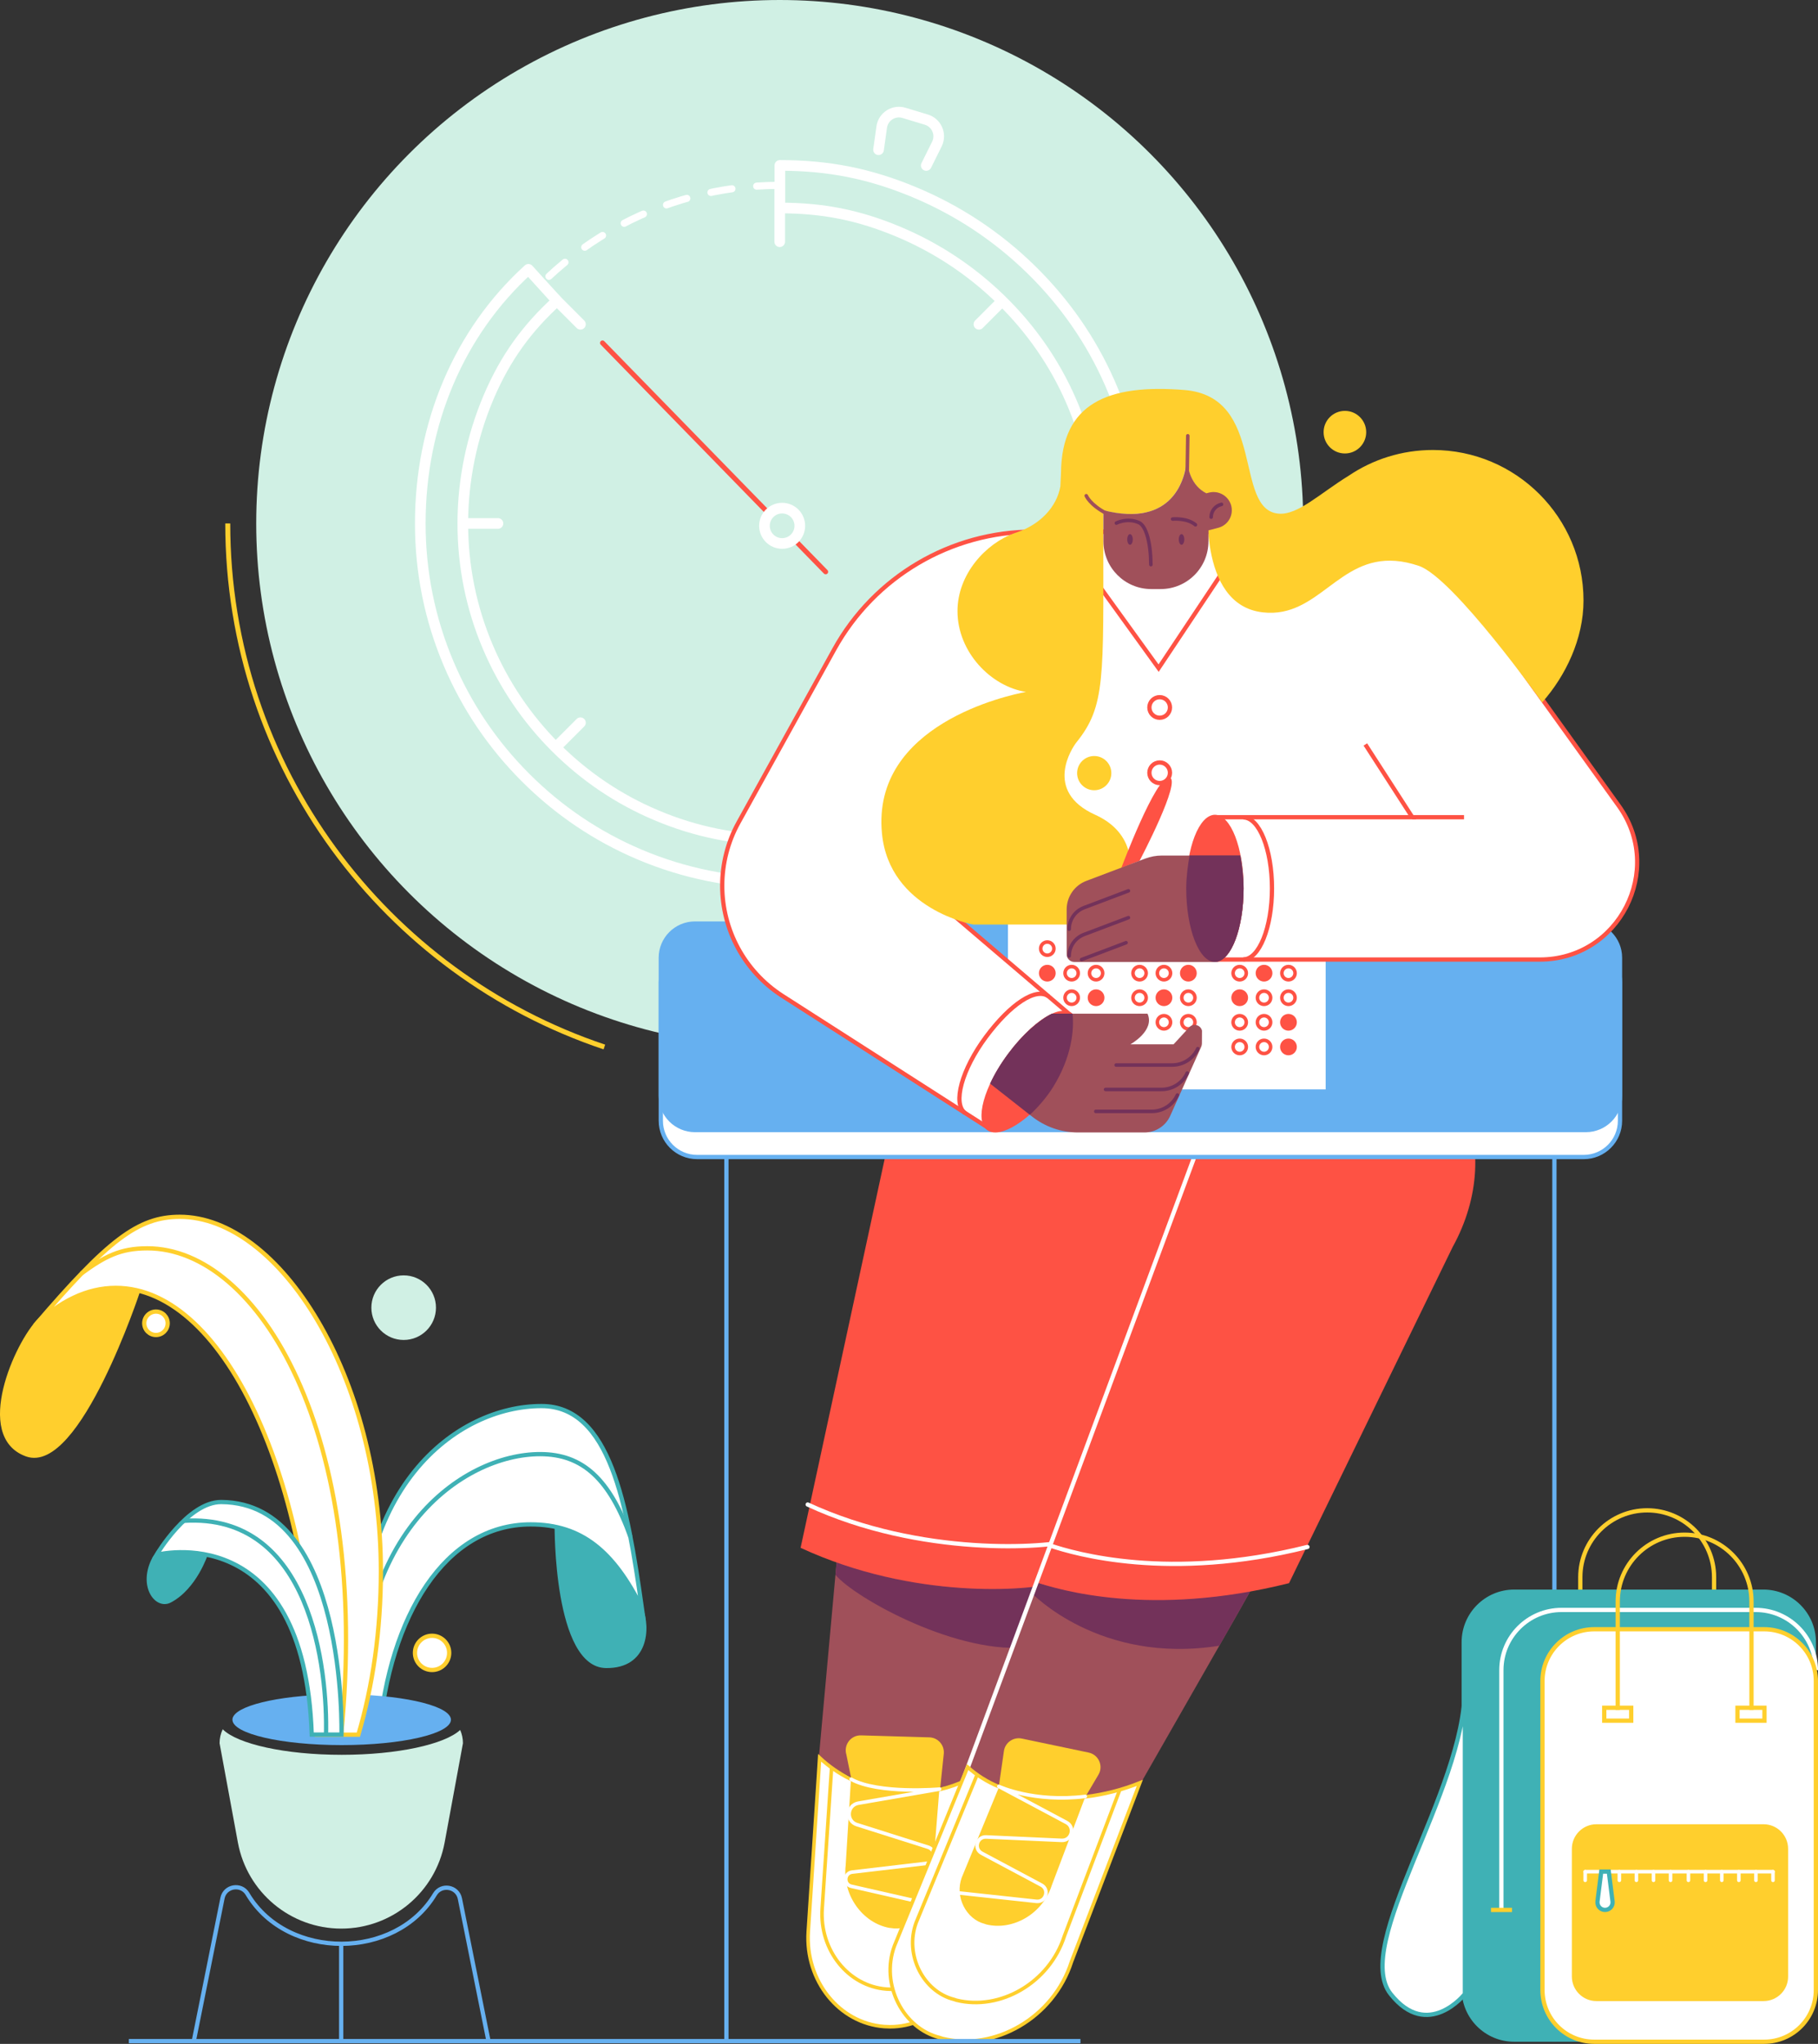 <?xml version="1.0" encoding="utf-8"?>
<!-- Generator: Adobe Illustrator 25.4.1, SVG Export Plug-In . SVG Version: 6.00 Build 0)  -->
<svg version="1.1" id="Слой_1" xmlns="http://www.w3.org/2000/svg" xmlns:xlink="http://www.w3.org/1999/xlink" x="0px" y="0px"
	 viewBox="0 0 2560.8 2879.2" style="enable-background:new 0 0 2560.8 2879.2;" xml:space="preserve">
<rect x="0" y="0" width="2560.8" height="2879.2" fill="#333333" stroke="none"/>
<style type="text/css">
	.st0{fill:#A0505A;}
	.st1{fill:#73325A;}
	.st2{fill:#FFFFFF;stroke:#FFCF2D;stroke-width:5;stroke-miterlimit:10;}
	.st3{fill:none;stroke:#FFCF2D;stroke-width:5;stroke-miterlimit:10;}
	.st4{fill:#FFCF2D;}
	.st5{fill:none;stroke:#FFFFFF;stroke-width:5;stroke-linecap:round;stroke-linejoin:round;stroke-miterlimit:10;}
	.st6{fill:#FE5244;}
	.st7{fill:none;stroke:#FFFFFF;stroke-width:6;stroke-linecap:round;stroke-miterlimit:10;}
	.st8{fill:none;stroke:#FFFFFF;stroke-width:6;stroke-miterlimit:10;}
	.st9{fill:none;stroke:#FFCF2D;stroke-width:5;stroke-linecap:round;stroke-miterlimit:10;}
	.st10{fill:#D0F0E4;}
	.st11{fill:none;stroke:#FFCF2D;stroke-width:7;stroke-miterlimit:10;}
	.st12{fill:none;stroke:#FFFFFF;stroke-width:10;stroke-linecap:round;stroke-miterlimit:10;stroke-dasharray:30.026,35.031;}
	.st13{fill:none;stroke:#FFFFFF;stroke-width:15;stroke-linecap:round;stroke-miterlimit:10;}
	.st14{fill:#D0F0E4;stroke:#FFFFFF;stroke-width:15;stroke-linecap:round;stroke-linejoin:round;stroke-miterlimit:10;}
	.st15{fill:none;stroke:#FE5244;stroke-width:7;stroke-linecap:round;stroke-miterlimit:10;}
	.st16{fill:#D0F0E4;stroke:#FFFFFF;stroke-width:15;stroke-linecap:round;stroke-miterlimit:10;}
	.st17{fill:none;stroke:#66B0F0;stroke-width:6;stroke-miterlimit:10;}
	.st18{fill:#FFFFFF;stroke:#66B0F0;stroke-width:6;stroke-miterlimit:10;}
	.st19{fill:#66B0F0;}
	.st20{fill:none;stroke:#FFCF2D;stroke-width:6;stroke-miterlimit:10;}
	.st21{fill:#3FB1B5;}
	.st22{fill:#FFFFFF;stroke:#FFCF2D;stroke-width:6;stroke-miterlimit:10;}
	.st23{fill:#FFFFFF;stroke:#3FB1B5;stroke-width:6;stroke-miterlimit:10;}
	.st24{fill:none;stroke:#FFFFFF;stroke-width:5;stroke-linecap:round;stroke-miterlimit:10;}
	.st25{fill:#FFFFFF;}
	.st26{fill:#FE5244;stroke:#FE5244;stroke-width:5;stroke-miterlimit:10;}
	.st27{fill:#FFFFFF;stroke:#FE5244;stroke-width:5;stroke-miterlimit:10;}
	.st28{fill:#FFFFFF;stroke:#FE5244;stroke-width:6;stroke-miterlimit:10;}
	.st29{fill:none;stroke:#FE5244;stroke-width:6;stroke-miterlimit:10;}
	.st30{fill:none;stroke:#73325A;stroke-width:5;stroke-linecap:round;stroke-miterlimit:10;}
	.st31{fill:none;stroke:#3FB1B5;stroke-width:6;stroke-miterlimit:10;}
	.st32{fill:#FFCF2D;stroke:#FFCF2D;stroke-width:6;stroke-miterlimit:10;}
</style>
<g id="LEGS">
	<g id="LEFT_LEG">
		<path class="st0" d="M1485.9,2229.9L1469,2276l-78.1,212.6c-29.3,20.7-66.3,34-107.8,34c-4.9,0-10.8-1.2-15.8-1.5
			c-43.4-3-85-22-113.8-46.2l23.3-256.4l1.7-18.6C1304.4,2248.7,1451.2,2240.5,1485.9,2229.9z"/>
		<path class="st1" d="M1485.9,2229.9l-33.1,90c-101,13.7-249-68.9-275.9-101.4l1.7-18.6C1304.4,2248.7,1451.2,2240.5,1485.9,2229.9
			z"/>
		<g>
			<path class="st2" d="M1392.5,2488.3l-23.9,250.3c-4.3,66-54.9,116.5-114.9,116.5c-2.7,0-5.4-0.1-8.2-0.3
				c-63.6-4.8-111.5-64.7-107-133.7l14.5-221.2l1.5-23.7c12.8,12,27.7,22.3,44.2,30.3c20.7,10,43.8,16.5,68.5,18.4
				c5,0.4,9.9,0.6,14.8,0.6c14.2,0,28.1-1.6,41.3-4.6c0.4-0.1,0.9-0.2,1.3-0.3c24.7-5.8,47.3-16.5,66.1-31
				C1391.4,2489.2,1392,2488.8,1392.5,2488.3z"/>
			<path class="st3" d="M1369.6,2503.5l-16.9,200.3c-3.6,55.8-46.4,98.5-97.2,98.5c-2.3,0-4.6-0.1-6.9-0.3
				c-53.7-4.1-94.3-54.7-90.5-113.1l13.3-199.3"/>
			<path class="st4" d="M1324.4,2518.4c-13.2,2.7-28.1,3.2-42.3,3.2c-4.9,0-9.8-0.2-14.8-0.5c-24.7-1.7-47.9-7.7-68.5-16.9
				l-6.6-32.4c-4.2-13.8,6.3-27.7,20.8-27.2l96,2.8c12.2,0.3,21.5,10.9,20.4,23L1324.4,2518.4z"/>
			<path class="st4" d="M1323.4,2517.4l-12.1,152.1c-2.1,29.5-30.1,51.3-56.5,46.5l-2.1-0.2c-37.6-6.9-66.4-46.1-61.5-88.1
				l7.6-123.6c20.7,9.2,43.8,15.2,68.5,16.9c5,0.4,9.9,0.5,14.8,0.5C1296.3,2521.6,1310.2,2520.1,1323.4,2517.4z"/>
			<path class="st5" d="M1308.7,2682.2l-109.5-25c-11.1-2.5-10.3-18.6,1.1-20l104.7-12.3c12.5-1.5,14.2-19,2.2-22.8l-100.3-31.8
				c-15.3-4.9-14.1-26.9,1.7-30.1l114.9-19.9c0,0-85.8,7.5-124.6-13.9"/>
		</g>
		<path class="st6" d="M1692.5,1667.4l-206.6,562.5c-34.7,10.6-198.4,24.6-358.2-49.5l125.7-581.5c11.7-88,86.7-153.8,175.6-153.8
			h92.4C1637.5,1445,1722.3,1555,1692.5,1667.4z"/>
		<path class="st7" d="M1509.9,2169.9c-34.7,10.6-212.4,23.6-372.2-50.5"/>
	</g>
	<g id="RIGHT_LEG">
		<path class="st0" d="M1761.4,2241l-20.8,36.9l-133.1,232.9c-51.3,20.3-111.8,27.8-166,16.4l-6.8-1.9
			c-26.8-5.6-54.2-20.6-73.6-37.4l97.1-259.5c0,0,0.1,0,0.2,0C1491.9,2239.5,1607.1,2270.7,1761.4,2241z"/>
		<path class="st1" d="M1761.4,2241l-43.9,77.3c-169,27-264.8-74.7-264.8-74.7l5.6-15.1C1491.9,2239.5,1607.1,2270.7,1761.4,2241z"
			/>
		<path class="st6" d="M2046.2,1756.6l-230.5,473.6c-195.1,48.8-324.1,9.3-357.4-1.7l241.2-645.1c16.5-39.1,43.9-71.4,77.8-93.9
			c33.9-22.5,74.3-35.2,116.7-35.2C2054.6,1454.3,2123.8,1615.9,2046.2,1756.6z"/>
		<path class="st7" d="M1841.6,2179.2c-195.1,48.8-328.1,9.3-361.4-1.7"/>
		<line class="st8" x1="1699.5" y1="1583.4" x2="1345" y2="2539"/>
		<g>
			<path class="st2" d="M1605.5,2511.5l-7.8,20.5l-88.4,231.3c-25.3,79.3-108.5,126.4-181.6,108.3l-4-1.3
				c-51.3-12.7-83.9-74.5-63.8-129.1l101-246.8l2.1-5.1c12.7,11.4,27.5,20.8,44,27.6c8.8,3.6,18.1,6.5,27.8,8.6l6.8,1.9
				c28.7,6,58.3,7.1,87.5,3.7C1555.3,2527.9,1581.1,2521.3,1605.5,2511.5z"/>
			<path class="st9" d="M1576.9,2522.2l-77.5,204.8c-21.2,66.4-90.9,105.9-152.1,90.7l-3.3-1.1c-43-10.7-70.3-62.4-53.5-108.2
				l85.6-207.8"/>
			<path class="st4" d="M1547.2,2500.1l-18.2,30.8c-29.1,3.4-58.7,2.3-87.5-3.7l-6.8-1.9c-9.7-2-19-4.9-27.8-8.6l7.2-50
				c1.7-12,13.3-20.1,25.2-17.6l94,19.7C1547.5,2471.7,1554.6,2487.7,1547.2,2500.1z"/>
			<path class="st4" d="M1529,2530.9l-0.5,0.8l-47,124.2c-12.9,40.3-55.1,64.2-92.3,55l-2-0.7c-26.1-6.5-42.7-37.9-32.4-65.6
				l51.9-126l0.3-1.9c8.8,3.6,18.1,6.5,27.8,8.6l6.8,1.9C1470.3,2533.3,1499.9,2534.3,1529,2530.9z"/>
			<path class="st5" d="M1351.8,2666.7l108,11.7c13.3,1.4,18.9-16.6,7.1-22.9l-84.1-44.9c-11.5-6.1-6.7-23.5,6.3-22.9l106.2,4.8
				c14.3,0.7,19.5-18.5,6.9-25.2l-95.3-50.8c0,0,49.1,23.1,121.8,14.1"/>
		</g>
	</g>
</g>
<g id="TIMER">
	<circle class="st10" cx="1098.3" cy="737.4" r="737.4"/>
	<path class="st11" d="M851.3,1474.9C543,1371.7,320.8,1080.5,320.8,737.4"/>
	<g>
		<circle class="st12" cx="1098.3" cy="737.4" r="476.3"/>
	</g>
	<g>
		<line class="st13" x1="1098.3" y1="261.2" x2="1098.3" y2="340.5"/>
		<line class="st13" x1="1098.3" y1="1134.3" x2="1098.3" y2="1213.7"/>
	</g>
	<g>
		<line class="st13" x1="761.5" y1="400.6" x2="817.6" y2="456.8"/>
		<line class="st13" x1="1378.9" y1="1018.1" x2="1435" y2="1074.2"/>
	</g>
	<g>
		<line class="st13" x1="622" y1="737.4" x2="701.4" y2="737.4"/>
		<line class="st13" x1="1495.2" y1="737.4" x2="1574.5" y2="737.4"/>
	</g>
	<g>
		<line class="st13" x1="761.5" y1="1074.2" x2="817.6" y2="1018.1"/>
		<line class="st13" x1="1378.9" y1="456.8" x2="1435" y2="400.6"/>
	</g>
	<g>
		<path class="st14" d="M1098.3,1243.7c-68.3,0-134.6-13.4-197.1-39.8c-60.3-25.5-114.4-62-160.9-108.5s-83-100.6-108.5-160.9
			C605.4,872.1,592,805.8,592,737.4c0-140.3,54.4-269.1,152.3-358l40.3,44.4c-41.7,37.9-72.4,79.5-96.2,135.3
			c-23.9,56.1-36.5,117.7-36.5,178.2c0,60.3,11.8,118.7,35.1,173.7c22.5,53.1,54.7,100.9,95.7,141.9s88.7,73.2,141.9,95.6
			c55,23.3,113.4,35.1,173.7,35.1s118.7-11.8,173.7-35.1c53.1-22.5,100.9-54.7,141.9-95.6c41-41,73.2-88.7,95.7-141.9
			c23.3-55,35.1-113.4,35.1-173.7c0-60-12.2-118.3-36.3-173.4c-23.2-53-56.4-100.8-98.6-141.9c-42.1-41-90.9-73.3-145.1-95.9
			c-55.9-23.3-105.9-33.1-166.2-33.1v-60c68.3,0,126.1,11.4,189.3,37.7c61.2,25.5,116.3,61.9,163.9,108.3
			c47.8,46.6,85.4,100.7,111.7,160.8c27.4,62.7,41.4,129.1,41.4,197.4c0,68.3-13.4,134.6-39.8,197.1
			c-25.5,60.3-62,114.4-108.5,160.9s-100.6,83-160.9,108.5C1232.9,1230.3,1166.6,1243.7,1098.3,1243.7z"/>
	</g>
	<line class="st15" x1="848.7" y1="483.1" x2="1163" y2="805.5"/>
	<circle class="st16" cx="1101.7" cy="740.7" r="24.9"/>
	<path class="st13" d="M1237.5,210.9l4.5-32.1c2.2-14.8,17.1-24.2,31.4-19.8l31.4,9.5c14.3,4.3,21.5,20.4,15.1,34l-15.2,30.6"/>
</g>
<g id="TABLE">
	<polyline class="st17" points="1023.2,2875.3 1023.2,1586.8 2189.5,1586.8 2189.5,2875.3 	"/>
	<path class="st18" d="M2230.8,1629.9H981.9c-28.2,0-51.1-22.9-51.1-51.1v-194.7c0-28.2,22.9-51.1,51.1-51.1h1248.9
		c28.2,0,51.1,22.9,51.1,51.1v194.7C2281.9,1607,2259,1629.9,2230.8,1629.9z"/>
	<path class="st19" d="M2233.8,1594.9H978.9c-28.2,0-51.1-22.9-51.1-51.1v-194.7c0-28.2,22.9-51.1,51.1-51.1h1254.9
		c28.2,0,51.1,22.9,51.1,51.1v194.7C2284.9,1572,2262,1594.9,2233.8,1594.9z"/>
</g>
<g id="BACKPACK">
	<path class="st20" d="M2226,2374.4v-152.6c0-52,42.2-94.2,94.2-94.2l0,0c52,0,94.2,42.2,94.2,94.2v152.6"/>
	<path class="st21" d="M2132.9,2876.2h350.9c40.9,0,74.1-33.2,74.1-74.1v-488.8c0-40.9-33.2-74.1-74.1-74.1h-350.9
		c-40.9,0-74.1,33.2-74.1,74.1v488.8C2058.8,2843.1,2092,2876.2,2132.9,2876.2z"/>
	<path class="st8" d="M2557.8,2352.7c0-46.8-38-84.8-84.8-84.8h-273.4c-46.8,0-84.8,38-84.8,84.8v337.8"/>
	<path class="st22" d="M2484.9,2876.2h-239.3c-40.3,0-72.9-32.6-72.9-72.9V2368c0-40.3,32.6-72.9,72.9-72.9h239.3
		c40.3,0,72.9,32.6,72.9,72.9v435.3C2557.8,2843.6,2525.2,2876.2,2484.9,2876.2z"/>
	<path class="st20" d="M2278.7,2408.7v-152.6c0-52,42.2-94.2,94.2-94.2l0,0c52,0,94.2,42.2,94.2,94.2v152.6"/>
	<path class="st4" d="M2484.1,2818.9h-235.4c-19.1,0-34.6-15.5-34.6-34.6v-179.9c0-19.1,15.5-34.6,34.6-34.6h235.4
		c19.1,0,34.6,15.5,34.6,34.6v179.9C2518.8,2803.4,2503.3,2818.9,2484.1,2818.9z"/>
	<line class="st20" x1="2129.8" y1="2690.5" x2="2100.2" y2="2690.5"/>
	<path class="st23" d="M2063.4,2377.6c0,145.8-159.4,362.1-104.5,431.4c52.4,66.1,104.5-0.1,104.5-0.1V2377.6z"/>
	<line class="st24" x1="2232.9" y1="2636.6" x2="2497.4" y2="2636.6"/>
	<rect x="2259.7" y="2405.7" class="st20" width="38" height="18.2"/>
	<rect x="2447.4" y="2405.7" class="st20" width="38" height="18.2"/>
	<g>
		<line class="st24" x1="2232.9" y1="2648.8" x2="2232.9" y2="2636.6"/>
		<line class="st24" x1="2256.9" y1="2648.8" x2="2256.9" y2="2636.6"/>
		<line class="st24" x1="2281" y1="2648.8" x2="2281" y2="2636.6"/>
		<line class="st24" x1="2305" y1="2648.8" x2="2305" y2="2636.6"/>
		<line class="st24" x1="2329.1" y1="2648.8" x2="2329.1" y2="2636.6"/>
		<line class="st24" x1="2353.1" y1="2648.8" x2="2353.1" y2="2636.6"/>
		<line class="st24" x1="2378.3" y1="2648.8" x2="2378.3" y2="2636.6"/>
		<line class="st24" x1="2402.4" y1="2648.8" x2="2402.4" y2="2636.6"/>
		<line class="st24" x1="2425.3" y1="2648.8" x2="2425.3" y2="2636.6"/>
		<line class="st24" x1="2449.3" y1="2648.8" x2="2449.3" y2="2636.6"/>
		<line class="st24" x1="2473.4" y1="2648.8" x2="2473.4" y2="2636.6"/>
		<line class="st24" x1="2497.4" y1="2648.8" x2="2497.4" y2="2636.6"/>
	</g>
	<path class="st23" d="M2260.8,2690.5L2260.8,2690.5c-6.5,0-11.4-5.7-10.6-12.1l5.3-41.9h10.6l5.3,41.9
		C2272.3,2684.8,2267.3,2690.5,2260.8,2690.5z"/>
</g>
<g id="CHARACTER">
	<g id="TEST">
		<rect x="1419.8" y="1297.9" class="st25" width="447.5" height="236.7"/>
		<g>
			<g>
				<circle class="st26" cx="1814.9" cy="1474.8" r="9.3"/>
				<circle class="st27" cx="1780.5" cy="1474.8" r="9.3"/>
				<circle class="st27" cx="1746.2" cy="1474.8" r="9.3"/>
			</g>
			<g>
				<circle class="st26" cx="1814.9" cy="1440.1" r="9.3"/>
				<circle class="st27" cx="1780.5" cy="1440.1" r="9.3"/>
				<circle class="st27" cx="1746.2" cy="1440.1" r="9.3"/>
			</g>
			<g>
				<g>
					<circle class="st27" cx="1814.9" cy="1370.9" r="9.3"/>
					<circle class="st26" cx="1780.5" cy="1370.9" r="9.3"/>
					<circle class="st27" cx="1746.2" cy="1370.9" r="9.3"/>
				</g>
			</g>
			<g>
				<g>
					<circle class="st27" cx="1814.9" cy="1405.5" r="9.3"/>
					<circle class="st27" cx="1780.5" cy="1405.5" r="9.3"/>
					<circle class="st26" cx="1746.2" cy="1405.5" r="9.3"/>
				</g>
			</g>
		</g>
		<g>
			<g>
				<circle class="st26" cx="1543.9" cy="1405.5" r="9.3"/>
				<circle class="st27" cx="1509.5" cy="1405.5" r="9.3"/>
			</g>
			<g>
				<g>
					<circle class="st27" cx="1475.2" cy="1336.3" r="9.3"/>
				</g>
			</g>
			<g>
				<g>
					<circle class="st27" cx="1543.9" cy="1370.9" r="9.3"/>
					<circle class="st27" cx="1509.5" cy="1370.9" r="9.3"/>
					<circle class="st26" cx="1475.2" cy="1370.9" r="9.3"/>
				</g>
			</g>
		</g>
		<g>
			<g>
				<circle class="st27" cx="1673.9" cy="1440.1" r="9.3"/>
				<circle class="st27" cx="1639.5" cy="1440.1" r="9.3"/>
				<circle class="st26" cx="1605.2" cy="1440.1" r="9.3"/>
			</g>
			<g>
				<g>
					<circle class="st26" cx="1673.9" cy="1370.9" r="9.3"/>
					<circle class="st27" cx="1639.5" cy="1370.9" r="9.3"/>
					<circle class="st27" cx="1605.2" cy="1370.9" r="9.3"/>
				</g>
			</g>
			<g>
				<g>
					<circle class="st27" cx="1673.9" cy="1405.5" r="9.3"/>
					<circle class="st26" cx="1639.5" cy="1405.5" r="9.3"/>
					<circle class="st27" cx="1605.2" cy="1405.5" r="9.3"/>
				</g>
			</g>
		</g>
	</g>
	<g id="BLOUSE">
		<path class="st28" d="M2168.9,1351.7h-461.5l0.4-53.8h-278l-80.9-237l-86.6,159.5l244.5,208.6l-116.9,158.4l-288.8-185.1
			c-52.3-34.1-83.8-92.2-83.8-154.6l0,0c0-31.2,7.9-62,23.1-89.3l134.8-243.8c56.6-102.3,164.2-165.7,281-165.7h432.9
			c72,0,139.5,35,181,93.8l209.9,292.2C2345.3,1225.4,2280.5,1351.7,2168.9,1351.7z"/>
		<path class="st6" d="M1484.7,1532.8c-34.2,46-76.3,72.4-94.2,59.1s-4.7-61.3,29.4-107.3c34.2-46,72.3-70.4,90.2-57.1
			C1528,1440.8,1518.8,1486.9,1484.7,1532.8z"/>
		<polygon class="st29" points="1493.5,749.3 1632,941.2 1759.8,749.3 		"/>
		<circle class="st29" cx="1633.5" cy="996.6" r="14.5"/>
		<circle class="st29" cx="1633.5" cy="1088.6" r="14.5"/>
		<polyline class="st29" points="1923.2,1048.7 1989.3,1151.2 1711.3,1151.2 1711.3,1355.2 		"/>
		<line class="st29" x1="1989.3" y1="1151.2" x2="2062.2" y2="1151.2"/>
		<ellipse class="st6" cx="1711.3" cy="1251.5" rx="40.4" ry="103.7"/>
		<path class="st29" d="M1751.3,1151.5c22.3,0,40.4,44.8,40.4,100s-18.1,100-40.4,100"/>
		<path class="st29" d="M1359.4,1568c-17.9-13.3-4.7-61.3,29.4-107.3c34.2-46,70.3-70.4,88.2-57.1"/>
	</g>
	<g id="HAIR">
		<path class="st4" d="M1494.5,666.4c0.7-98.6,66.2-125.6,173.8-117c116,9.3,68.5,168.9,132.9,174.2c27,2.2,57.8-28.4,98.8-53.6
			c33.8-22.8,74.5-36.1,118.4-36.1c117.1,0,212.1,95,212.1,212.1c0,53.9-25.1,106-58.2,143.4c0,0-125.1-175.7-173.6-192.2
			c-95.4-32.4-125.7,51.4-191.9,64.4c-8.7,1.7-18,2.2-28.2,1c-94.2-10.8-76.2-166.1-76.2-166.1c-24.4-10-29.7-35.3-30.6-50.6
			c0.5-7.4,0.2-12.3,0.2-12.3s-0.6,5-0.2,12.3c-2,28.8-19.6,97.7-117.7,73v33.5c0,202.9,3.3,242.3-37.8,293.3
			c-6.1,7.6-46.9,68.9,26.2,102c94.2,42.6,27.7,154.7,27.7,154.7h-199.3c0,0-118.3-21-128.6-128.4
			c-14.7-153.5,177.8-194.6,202.9-199.3c-48.8-7.5-96.5-55.6-96.5-113.9c0-51.7,39.7-95.4,80.5-109.8c0.1,0,0.1,0,0.2-0.1
			c1.2-0.4,2.4-0.8,3.6-1.2c31.9-11,55.4-35.2,60.6-64.5L1494.5,666.4z"/>
		<g>
			<path class="st0" d="M1672.3,667.5C1672.2,667.5,1672.2,667.5,1672.3,667.5c-1.4,0-2.5-1.2-2.5-2.5l0.8-51.1
				c0-1.4,1.1-2.5,2.5-2.5l0,0c1.4,0,2.5,1.2,2.5,2.5l-0.8,51.1C1674.7,666.4,1673.6,667.5,1672.3,667.5z"/>
		</g>
		<g>
			<path class="st0" d="M1558.5,725.7c-0.4,0-0.8-0.1-1.2-0.3c-24.2-12.7-29.3-25.7-29.6-26.2c-0.5-1.3,0.2-2.7,1.5-3.2
				s2.7,0.2,3.2,1.4c0.1,0.2,5,11.9,27.2,23.6c1.2,0.6,1.7,2.2,1.1,3.4C1560.3,725.2,1559.4,725.7,1558.5,725.7z"/>
		</g>
		<circle class="st4" cx="1894.4" cy="608.8" r="30"/>
		<circle class="st4" cx="1541.3" cy="1089.1" r="24.1"/>
	</g>
	<g id="ARMS">
		<g>
			<path class="st0" d="M1693.1,1451.8l-0.1,18.2c0,1.6-0.4,3.2-1,4.6l-43.8,97.6c-6.5,14.1-20.6,23.1-36.1,23.1h-93.7
				c-23.4,0-46.1-7.9-64.5-22.3l-3.3-2.6l-55.8-43.9l0,0c6.2-13.4,14.7-27.7,25.2-41.8c20-27,42.9-47.2,61.9-56.7h134.5
				c10.7,23.9-24.1,43.1-24.1,43.1h60.8l22-23.9C1680.8,1441,1691.1,1443.7,1693.1,1451.8z"/>
			<path class="st30" d="M1658.5,1542.5c-6.5,14.1-20.6,23.1-36.1,23.1h-78.9"/>
			<path class="st30" d="M1672.3,1511.6c-6.5,14.1-20.6,23.1-36.1,23.1h-78.9"/>
			<path class="st30" d="M1687.2,1477.2c-6.5,14.1-20.6,23.1-36.1,23.1h-78.9"/>
			<path class="st1" d="M1483.7,1530.8c-8.9,14.5-22,29.6-33.1,39.6l-0.1-0.1l-55.8-43.9l0,0c6.2-13.4,14.7-27.7,25.2-41.8
				c20-27,42.9-47.2,61.9-56.7h28.9C1513.3,1450.6,1509.5,1488.8,1483.7,1530.8z"/>
		</g>
		<g>
			<path class="st6" d="M1579.6,1222.3c0,0,48.6-129.7,67.4-127.1c18.7,2.5-41.9,117.5-41.9,117.5L1579.6,1222.3z"/>
			<g>
				<path class="st0" d="M1751.7,1251.5c0,55.5-17,100.7-38.3,103.5c-0.7,0.1-1.4,0.1-2.1,0.1h-198c-6,0-10.8-4.8-10.8-10.8v-63.2
					c0-17.9,11-33.9,27.7-40.2l82.9-31.4c7.5-2.8,15.5-4.3,23.5-4.3h110.8C1750.1,1219.2,1751.7,1234.9,1751.7,1251.5z"/>
				<path class="st30" d="M1589.5,1254.9l-62.6,23.7c-12.6,4.8-20.9,16.9-20.9,30.3"/>
				<path class="st30" d="M1589.5,1292.7l-62.6,23.7c-12.6,4.8-20.9,16.9-20.9,30.3"/>
				<line class="st30" x1="1586.1" y1="1328" x2="1523.5" y2="1351.7"/>
				<path class="st1" d="M1751.7,1251.5c0,55.5-17,100.7-38.3,103.5c-0.7,0.1-1.4,0.1-2.1,0.1c-22.3,0-40.4-46.4-40.4-103.7
					c0-15.3,2.3-32.7,4.7-46.3h71.3C1749.4,1218.8,1751.7,1236.2,1751.7,1251.5z"/>
			</g>
		</g>
	</g>
	<g id="HEAD">
		<path id="HEAD_1_" class="st0" d="M1735.1,718.8c0,5.8-2,11.3-5.3,15.6c-3.4,4.4-8.1,7.6-13.8,9.1l-13.8,3.6v15.4
			c0,37.2-30.1,67.3-67.3,67.3h-13.3c-37.1,0-67.1-30-67.3-67v-44c98.1,24.8,115.7-44.2,117.7-73c0.8,14.6,5.7,38.2,27.3,49.1l3.8-1
			C1719.3,689.9,1735.1,702.1,1735.1,718.8z"/>
		<g id="FACE">
			<path class="st30" d="M1651.7,731.2c0,0,20.4-2,32.2,8.1"/>
			<path class="st30" d="M1572.5,736.9c0,0,15-8.1,31.8-0.7c10,4.4,16.6,28,16.8,59.2"/>
			<ellipse class="st1" cx="1591.7" cy="759.9" rx="3.9" ry="7.5"/>
			<ellipse class="st1" cx="1664.3" cy="759.9" rx="3.9" ry="7.5"/>
			<path class="st30" d="M1706,728.5c0-8.7,6.1-16.2,14.6-18"/>
		</g>
	</g>
</g>
<g id="PLANT">
	<g>
		<path class="st21" d="M905.1,2265c11.9,28,8.4,85.6-51.5,84.8c-74.3-1-72.4-201.2-72.4-201.2S857.1,2152.1,905.1,2265z"/>
		<path class="st21" d="M213.1,2197.3c-18.6,39.4,6.4,71.1,27.4,60.2c36.7-19.1,52.5-68.2,52.5-68.2S229.8,2162.1,213.1,2197.3z"/>
		<path class="st23" d="M904.1,2265c-39.8-79.7-84.7-117.6-156.6-117.6c-121.1,0-198.8,129.6-213.6,297.2
			c-1.8-20.8-23.3-42.1-24.9-63.7c-21.6-287,135.7-400.2,253.7-400.2C859.3,1980.6,883.4,2119.4,904.1,2265z"/>
		<path class="st31" d="M509.1,2448.6c-21.6-287,143-400.2,251.7-400.2c60.3,0,98.1,35.6,127.2,116.6"/>
		<path class="st32" d="M56,1859.6c-32.3,32-90.7,163.2-18.4,189.2c72.3,26.1,157-230.8,157-230.8S133.3,1782.9,56,1859.6z"/>
		<g>
			<path class="st10" d="M652.1,2455.7l-25.8,139.9c-13,70.2-74.2,121.2-145.6,121.2s-132.6-51-145.6-121.2l-25.8-139.9
				c0-7,1.6-13.7,4.4-19.7c20.7,20.8,88,36,167.7,36c78.6,0,145-14.8,166.8-35C650.7,2442.7,652.1,2449.1,652.1,2455.7z"/>
			<path class="st19" d="M635.2,2422.5c0,19.8-68.9,35.8-153.9,35.8s-153.9-16-153.9-35.8c0-1.6,0.4-3.1,1.3-4.6
				c9.8-17.6,74.4-31.1,152.6-31.1c80.6,0,146.7,14.4,153.3,32.7C635,2420.5,635.2,2421.5,635.2,2422.5z"/>
		</g>
		<path class="st22" d="M536.5,2213.8c0,82.8-11.4,161-31.7,229.8h-58.4c-0.2-347.7-127-629.4-283.3-629.4
			c-40.6,0-79.2,19-114.1,53.2c102.8-120.3,145.5-153.3,204.2-153.3C393.4,1714.1,536.5,1937.8,536.5,2213.8z"/>
		<path class="st20" d="M114.4,1794.1c33.4-24.3,54.9-35.6,93.2-35.6c156.4,0,314.7,261,273,685"/>
		<path class="st23" d="M481,2443.5c0,0,8.6-326.5-169.3-327.6c-47.1-0.3-91.2,74.4-91.2,74.4s208.3-54.4,218.6,253.2L481,2443.5
			L481,2443.5z"/>
		<path class="st31" d="M459.2,2444.5c2.5-92-20.7-314-200.5-302.1"/>
		<circle class="st22" cx="219.7" cy="1864.1" r="16.5"/>
		<circle class="st22" cx="608.6" cy="2328.4" r="24.1"/>
		<circle class="st10" cx="568.6" cy="1842.1" r="45.5"/>
	</g>
	<g>
		<path class="st17" d="M688.1,2875.3l-40.3-200.7c-3.4-17.1-26.2-21.1-35.2-6.1l0,0c-55.6,92.5-206.6,93.1-263.1,0.9l-1-1.7
			c-9.1-14.8-31.7-10.8-35.1,6.2L273,2875.2"/>
		<line class="st17" x1="480.6" y1="2738.3" x2="480.6" y2="2876.2"/>
	</g>
	<line class="st17" x1="181.5" y1="2875.3" x2="1521.9" y2="2875.3"/>
</g>
</svg>
